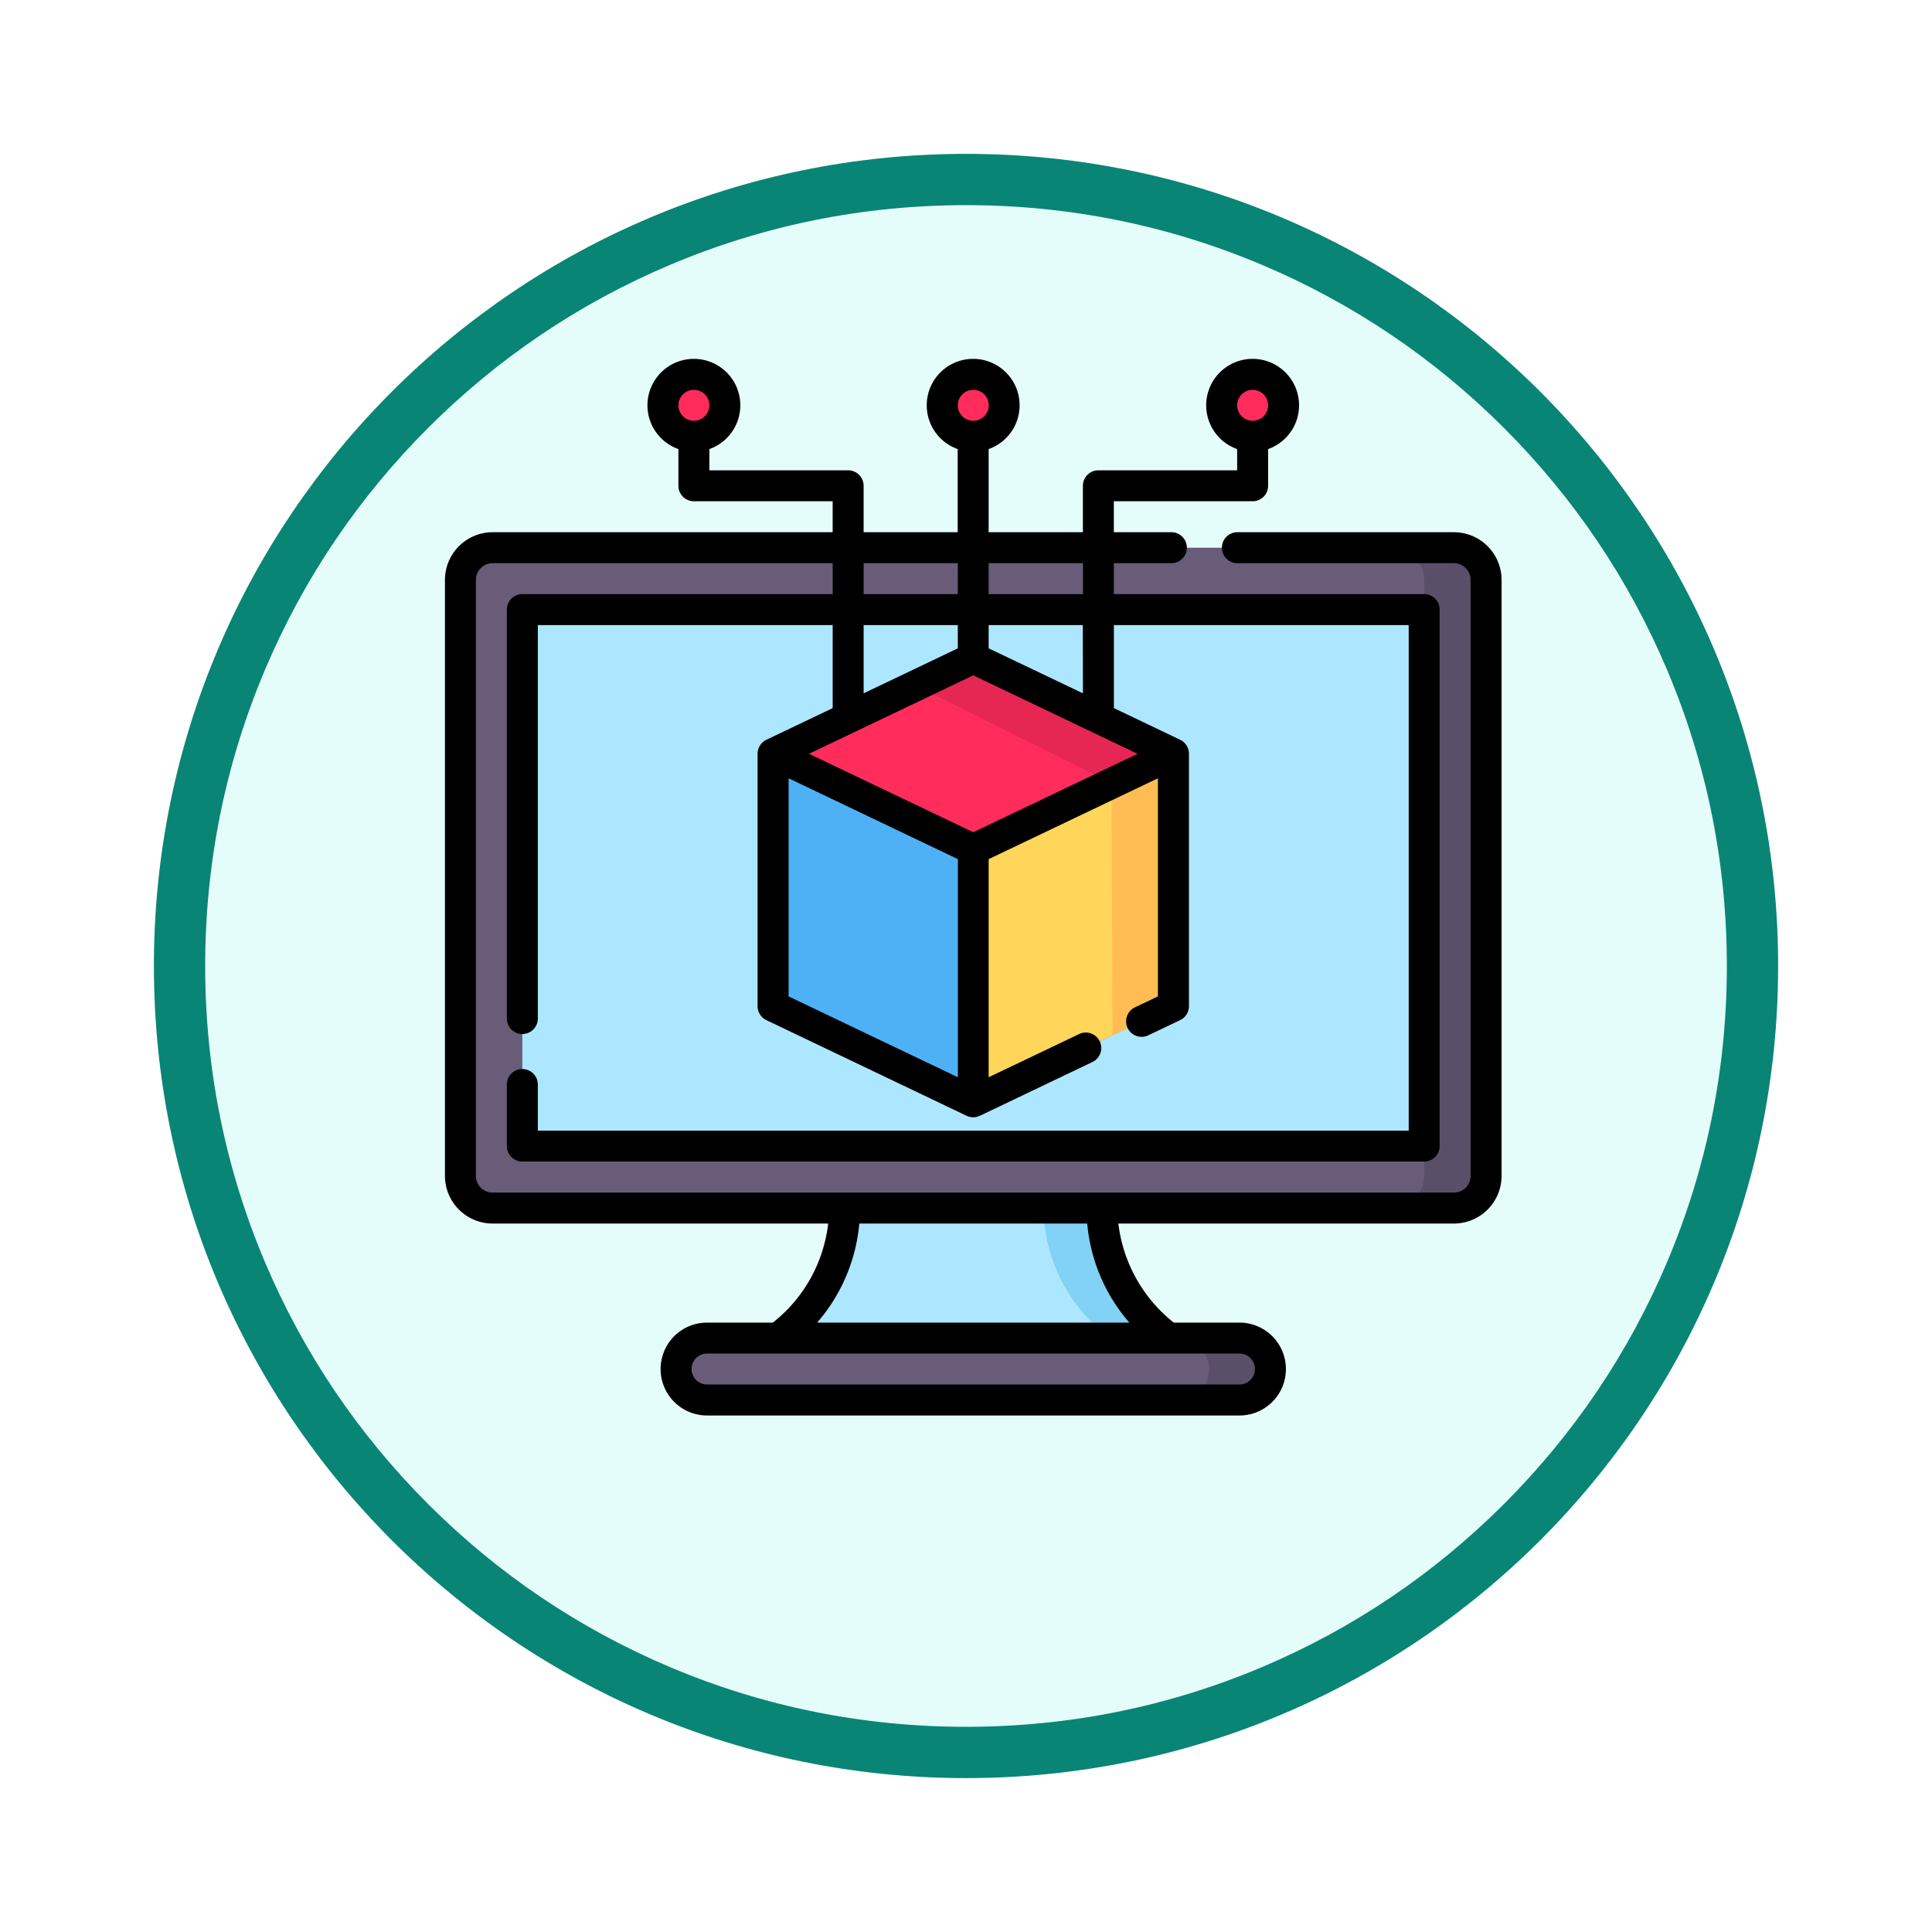 <svg xmlns="http://www.w3.org/2000/svg" xmlns:xlink="http://www.w3.org/1999/xlink" width="113" height="113" viewBox="0 0 113 113">
  <defs>
    <filter id="Trazado_982547" x="0" y="0" width="113" height="113" filterUnits="userSpaceOnUse">
      <feOffset dy="3" input="SourceAlpha"/>
      <feGaussianBlur stdDeviation="3" result="blur"/>
      <feFlood flood-opacity="0.161"/>
      <feComposite operator="in" in2="blur"/>
      <feComposite in="SourceGraphic"/>
    </filter>
  </defs>
  <g id="Grupo_1228500" data-name="Grupo 1228500" transform="translate(-585 -1381.01)">
    <g id="Grupo_1228119" data-name="Grupo 1228119" transform="translate(0 -4252.189)">
      <g id="Grupo_1227503" data-name="Grupo 1227503" transform="translate(0 2048.198)">
        <g id="Grupo_1225351" data-name="Grupo 1225351" transform="translate(-1 -393.91)">
          <g id="Grupo_1208122" data-name="Grupo 1208122" transform="translate(0 -1922.377)">
            <g id="Grupo_1202433" data-name="Grupo 1202433" transform="translate(-0.56 1255.773)">
              <g id="Grupo_1202054" data-name="Grupo 1202054" transform="translate(0 3240.511)">
                <g id="Grupo_1177897" data-name="Grupo 1177897" transform="translate(595.561 1411.003)">
                  <g id="Grupo_1172010" data-name="Grupo 1172010" transform="translate(0)">
                    <g id="Grupo_1171046" data-name="Grupo 1171046">
                      <g id="Grupo_1148525" data-name="Grupo 1148525">
                        <g transform="matrix(1, 0, 0, 1, -9, -6)" filter="url(#Trazado_982547)">
                          <g id="Trazado_982547-2" data-name="Trazado 982547" transform="translate(9 6)" fill="#e5fdfa">
                            <path d="M 47.5 93.5 C 41.289 93.5 35.265 92.284 29.595 89.886 C 24.118 87.569 19.198 84.252 14.973 80.027 C 10.748 75.802 7.431 70.882 5.114 65.405 C 2.716 59.735 1.5 53.711 1.5 47.5 C 1.5 41.289 2.716 35.265 5.114 29.595 C 7.431 24.118 10.748 19.198 14.973 14.973 C 19.198 10.748 24.118 7.431 29.595 5.114 C 35.265 2.716 41.289 1.5 47.5 1.5 C 53.711 1.5 59.735 2.716 65.405 5.114 C 70.882 7.431 75.802 10.748 80.027 14.973 C 84.252 19.198 87.569 24.118 89.886 29.595 C 92.284 35.265 93.5 41.289 93.5 47.5 C 93.5 53.711 92.284 59.735 89.886 65.405 C 87.569 70.882 84.252 75.802 80.027 80.027 C 75.802 84.252 70.882 87.569 65.405 89.886 C 59.735 92.284 53.711 93.5 47.5 93.5 Z" stroke="none"/>
                            <path d="M 47.5 3 C 41.491 3 35.664 4.176 30.18 6.496 C 24.881 8.737 20.122 11.946 16.034 16.034 C 11.946 20.122 8.737 24.881 6.496 30.18 C 4.176 35.664 3 41.491 3 47.5 C 3 53.509 4.176 59.336 6.496 64.82 C 8.737 70.119 11.946 74.878 16.034 78.966 C 20.122 83.054 24.881 86.263 30.18 88.504 C 35.664 90.824 41.491 92 47.5 92 C 53.509 92 59.336 90.824 64.82 88.504 C 70.119 86.263 74.878 83.054 78.966 78.966 C 83.054 74.878 86.263 70.119 88.504 64.82 C 90.824 59.336 92 53.509 92 47.5 C 92 41.491 90.824 35.664 88.504 30.18 C 86.263 24.881 83.054 20.122 78.966 16.034 C 74.878 11.946 70.119 8.737 64.82 6.496 C 59.336 4.176 53.509 3 47.5 3 M 47.5 0 C 73.734 0 95 21.266 95 47.5 C 95 73.734 73.734 95 47.5 95 C 21.266 95 0 73.734 0 47.5 C 0 21.266 21.266 0 47.5 0 Z" stroke="none" fill="#098576"/>
                          </g>
                        </g>
                      </g>
                    </g>
                  </g>
                </g>
              </g>
            </g>
          </g>
        </g>
      </g>
    </g>
    <g id="software" transform="translate(611.025 1402)">
      <path id="Trazado_1217792" data-name="Trazado 1217792" d="M65.607,130.125H9.382A1.882,1.882,0,0,1,7.5,128.243V93.382A1.882,1.882,0,0,1,9.382,91.5H65.607a1.882,1.882,0,0,1,1.882,1.882v34.861A1.882,1.882,0,0,1,65.607,130.125Z" transform="translate(-6.595 -80.456)" fill="#685c79"/>
      <path id="Trazado_1217793" data-name="Trazado 1217793" d="M462.53,91.5h-3.621a1.882,1.882,0,0,1,1.882,1.882v34.861a1.882,1.882,0,0,1-1.882,1.882h3.621a1.882,1.882,0,0,0,1.882-1.882V93.382A1.882,1.882,0,0,0,462.53,91.5Z" transform="translate(-403.518 -80.456)" fill="#594f69"/>
      <rect id="Rectángulo_422498" data-name="Rectángulo 422498" width="31.382" height="52.747" transform="translate(57.273 14.665) rotate(90)" fill="#ade7ff"/>
      <path id="Trazado_1217794" data-name="Trazado 1217794" d="M144.952,478.121H113.811A1.811,1.811,0,0,1,112,476.31h0a1.811,1.811,0,0,1,1.811-1.81h31.141a1.811,1.811,0,0,1,1.811,1.81h0A1.811,1.811,0,0,1,144.952,478.121Z" transform="translate(-98.481 -417.227)" fill="#685c79"/>
      <path id="Trazado_1217795" data-name="Trazado 1217795" d="M358.51,474.5h-3.636a1.811,1.811,0,1,1,0,3.621h3.636a1.811,1.811,0,1,0,0-3.621Z" transform="translate(-312.04 -417.227)" fill="#594f69"/>
      <path id="Trazado_1217796" data-name="Trazado 1217796" d="M184.163,419.1H161.3a9.55,9.55,0,0,0,3.9-7.6h15.064A9.55,9.55,0,0,0,184.163,419.1Z" transform="translate(-141.833 -361.831)" fill="#ade7ff"/>
      <path id="Trazado_1217797" data-name="Trazado 1217797" d="M293.489,411.5h-3.42a9.55,9.55,0,0,0,3.9,7.6h3.42A9.55,9.55,0,0,1,293.489,411.5Z" transform="translate(-255.057 -361.831)" fill="#82d2f5"/>
      <path id="Trazado_1217798" data-name="Trazado 1217798" d="M182.416,150.594v14.763l-11.708,5.594L159,165.357V150.594L170.708,145Z" transform="translate(-139.808 -127.498)" fill="#ff2c5c"/>
      <path id="Trazado_1217799" data-name="Trazado 1217799" d="M243.228,150.594l-3.621,1.73-11.447-5.718L231.52,145Z" transform="translate(-200.621 -127.498)" fill="#e62753"/>
      <path id="Trazado_1217800" data-name="Trazado 1217800" d="M170.708,196.937V211.7L159,206.107V191.343Z" transform="translate(-139.808 -168.248)" fill="#4fb1f5"/>
      <path id="Trazado_1217801" data-name="Trazado 1217801" d="M256,196.937V211.7l11.708-5.594V191.343Z" transform="translate(-225.1 -168.248)" fill="#ffd659"/>
      <path id="Trazado_1217802" data-name="Trazado 1217802" d="M326.621,191.343,323,193.073l.055,14.737,3.566-1.7Z" transform="translate(-284.013 -168.248)" fill="#ffbd54"/>
      <circle id="Elipse_13364" data-name="Elipse 13364" cx="1.811" cy="1.811" r="1.811" transform="translate(45.429 0.905)" fill="#ff2c5c"/>
      <circle id="Elipse_13365" data-name="Elipse 13365" cx="1.811" cy="1.811" r="1.811" transform="translate(29.089 0.905)" fill="#ff2c5c"/>
      <circle id="Elipse_13366" data-name="Elipse 13366" cx="1.811" cy="1.811" r="1.811" transform="translate(12.749 0.905)" fill="#ff2c5c"/>
      <path id="Trazado_1217803" data-name="Trazado 1217803" d="M59.012,10.139H46.349a.905.905,0,1,0,0,1.811H59.012a.978.978,0,0,1,.977.977V47.787a.978.978,0,0,1-.977.977H2.787a.978.978,0,0,1-.977-.977V12.926a.978.978,0,0,1,.977-.977h19.89V13.76H4.526a.905.905,0,0,0-.905.905V38.584a.905.905,0,0,0,1.811,0V15.571H22.677v4.856L18.8,22.278a.911.911,0,0,0-.515.817V37.859a.906.906,0,0,0,.515.817l11.708,5.594a.916.916,0,0,0,.781,0l6.582-3.145a.905.905,0,1,0-.781-1.634L31.8,42.017V29.26l9.9-4.729V37.288l-1.345.642a.905.905,0,1,0,.781,1.634L43,38.676a.906.906,0,0,0,.515-.817V23.1A.91.91,0,0,0,43,22.278l-3.875-1.852V15.571H56.368V45.142H5.432v-2.7a.905.905,0,1,0-1.811,0v3.6a.905.905,0,0,0,.905.905H57.273a.905.905,0,0,0,.905-.905V14.665a.905.905,0,0,0-.905-.905H39.122V11.949h3.365a.905.905,0,0,0,0-1.811H39.122V8.328H47.24a.905.905,0,0,0,.905-.905V5.276a2.716,2.716,0,1,0-1.811,0V6.518H38.217a.905.905,0,0,0-.905.905v2.716H31.8V5.276a2.716,2.716,0,1,0-1.811,0v4.863H24.487V7.423a.905.905,0,0,0-.905-.905H15.465V5.276a2.716,2.716,0,1,0-1.811,0V7.423a.905.905,0,0,0,.905.905h8.117v1.811H2.787A2.79,2.79,0,0,0,0,12.926V47.787a2.79,2.79,0,0,0,2.787,2.787H22.414a8.628,8.628,0,0,1-3.238,5.794H15.329a2.716,2.716,0,0,0,0,5.432H46.47a2.716,2.716,0,1,0,0-5.432H42.626a8.715,8.715,0,0,1-3.24-5.794H59.012A2.79,2.79,0,0,0,61.8,47.787V12.926A2.79,2.79,0,0,0,59.012,10.139ZM47.24,1.811a.905.905,0,1,1-.905.905A.906.906,0,0,1,47.24,1.811Zm-16.34,0a.905.905,0,1,1-.905.905A.906.906,0,0,1,30.9,1.811Zm-16.34,0a.905.905,0,1,1-.905.905A.906.906,0,0,1,14.56,1.811Zm9.928,13.76h5.507v1.36l-5.507,2.631ZM40.508,23.1,30.9,27.686,21.292,23.1l9.608-4.59ZM20.1,24.531l9.9,4.729V42.017l-9.9-4.729Zm17.215-4.969L31.8,16.931v-1.36h5.507Zm0-7.613V13.76H31.8V11.949Zm-7.318,0V13.76H24.487V11.949ZM47.375,59.083a.906.906,0,0,1-.905.905H15.329a.905.905,0,1,1,0-1.811H46.47A.906.906,0,0,1,47.375,59.083Zm-7.346-2.716H21.77a10.209,10.209,0,0,0,2.464-5.794H37.565A10.21,10.21,0,0,0,40.029,56.368Z"/>
    </g>
  </g>
</svg>

